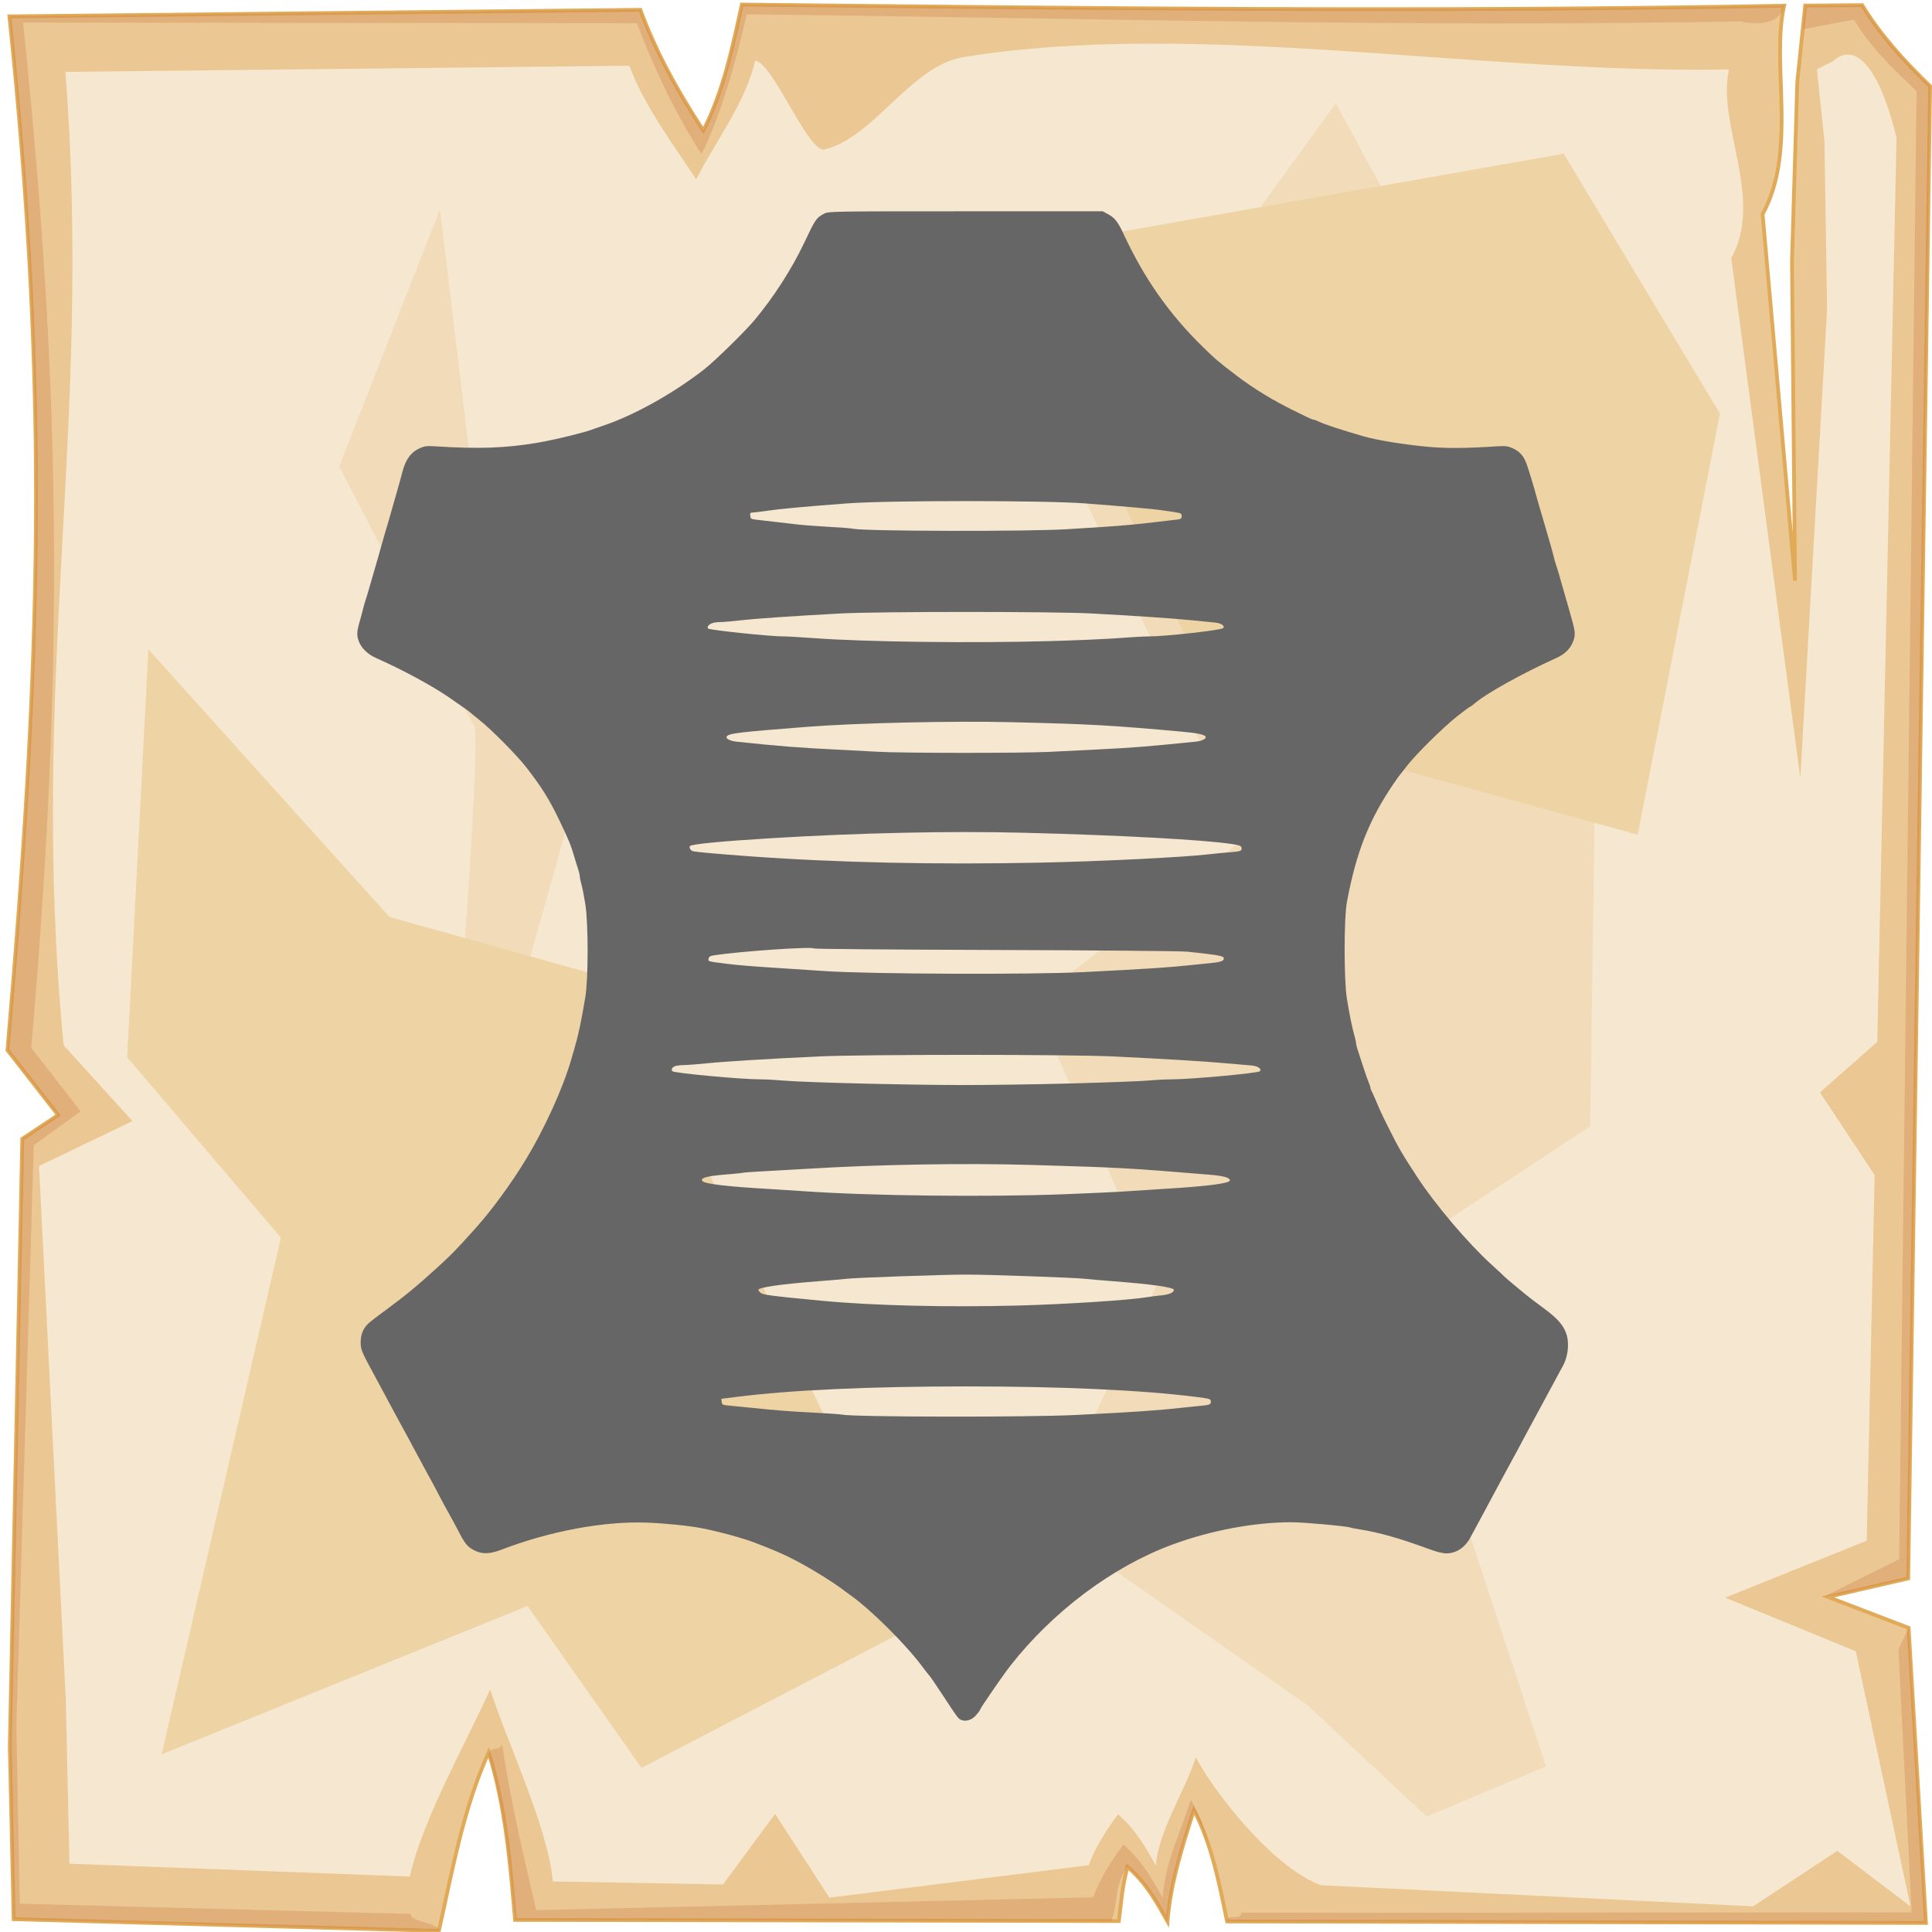<?xml version="1.0" encoding="UTF-8" standalone="no"?>
<svg
   viewBox="0 0 512 512"
   style="height: 512px; width: 512px;"
   version="1.1"
   id="svg12"
   sodipodi:docname="bear--scarred hide.svg"
   xml:space="preserve"
   inkscape:version="1.4 (e7c3feb1, 2024-10-09)"
   xmlns:inkscape="http://www.inkscape.org/namespaces/inkscape"
   xmlns:sodipodi="http://sodipodi.sourceforge.net/DTD/sodipodi-0.dtd"
   xmlns="http://www.w3.org/2000/svg"
   xmlns:svg="http://www.w3.org/2000/svg"><sodipodi:namedview
     id="namedview12"
     pagecolor="#505050"
     bordercolor="#ffffff"
     borderopacity="1"
     inkscape:showpageshadow="0"
     inkscape:pageopacity="0"
     inkscape:pagecheckerboard="1"
     inkscape:deskcolor="#d1d1d1"
     inkscape:zoom="0.64491819"
     inkscape:cx="225.61001"
     inkscape:cy="586.12085"
     inkscape:window-width="1728"
     inkscape:window-height="1051"
     inkscape:window-x="0"
     inkscape:window-y="38"
     inkscape:window-maximized="1"
     inkscape:current-layer="svg12" /><defs
     id="defs2"><radialGradient
       id="lorc-fire-bomb-gradient-0"><stop
         offset="0%"
         stop-color="#830000"
         stop-opacity="1"
         id="stop1" /><stop
         offset="100%"
         stop-color="#000"
         stop-opacity="1"
         id="stop2" /></radialGradient></defs><path
     d="M0 0h512v512H0z"
     fill="url(#pattern)"
     id="path2" /><svg
     version="1.1"
     id="svg11"><defs
       id="defs6"><filter
         id="b"
         x="-0.023"
         width="1.047"
         y="-0.023"
         height="1.047"
         color-interpolation-filters="sRGB"><feGaussianBlur
           stdDeviation="4.823"
           id="feGaussianBlur2" /></filter><filter
         id="a"
         x="-0.012"
         width="1.024"
         y="-0.012"
         height="1.024"
         color-interpolation-filters="sRGB"><feGaussianBlur
           stdDeviation="2.55"
           id="feGaussianBlur3" /></filter><filter
         id="c"
         x="-0.112"
         width="1.225"
         y="-0.083"
         height="1.165"
         color-interpolation-filters="sRGB"><feGaussianBlur
           stdDeviation="15.63"
           id="feGaussianBlur4" /></filter><filter
         id="e"
         x="-0.238"
         width="1.475"
         y="-0.249"
         height="1.497"
         color-interpolation-filters="sRGB"><feGaussianBlur
           stdDeviation="18.7"
           id="feGaussianBlur5" /></filter><filter
         id="d"
         x="-0.213"
         width="1.426"
         y="-0.151"
         height="1.303"
         color-interpolation-filters="sRGB"><feGaussianBlur
           stdDeviation="18.7"
           id="feGaussianBlur6" /></filter></defs><path
       d="M196.6 1.207c-2.5 11.323-4.8 22.703-10.2 33.383-7-10.68-12.6-20.91-16.7-31.988L2.494 4.338C13 104.9 10.86 175.3 1.979 278.3L15.4 295.5l-9.494 6.3L2.6 462.7l1.019 45.9 112.681 3.1c3.6-16.1 6.5-32.5 13.2-47.3 4.5 14.4 5.7 29.4 7 44.4l160 .3c.8-6.1.7-8.1 2.3-14.4 5.1 4.5 7.8 9.5 10.6 14.5.8-10.1 3.9-19.8 7-29.5 4.8 9.2 6.7 19.4 8.8 29.5l185.2.4-4.6-78.2-21.4-8.2 21.3-4.9 5.8-395.47c-7-6.73-13.3-13.744-18-21.465l-15.1.114-2.1 20.321-1.4 47.23.8 84.87-8.6-97.14c9.3-16.86 2.2-39.69 5.7-55.239-92.1 1.696-184.1.685-276.2-.314z"
       overflow="visible"
       color="#000"
       fill="#ebc893"
       fill-rule="evenodd"
       stroke="#e0aa58"
       enable-background="accumulate"
       id="path6" /><path
       d="M196.6 1.203c-2.5 11.327-4.8 22.707-10.2 33.387-7-10.68-12.6-20.91-16.7-31.99L2.494 4.336C13 104.9 10.86 175.3 1.979 278.3L15.4 295.5l-9.494 6.3L2.6 462.7l1.019 45.9 112.681 3.1c.5-2.1-7.9-2.3-7.4-4.5L5.244 504.5l-.914-47.3 4.63-153.7 12.42-9-13.093-16.8C16.95 177.3 16.36 104 6.113 5.992l162.687.164c4 10.804 10.3 24.254 17.1 34.664 5.3-10.41 9.5-25.97 12-37.02 89.8.974 173.8 3.521 263.6 1.867 4.6 1.226 10.6.431 11.3-4.149-92.1 1.696-184.1.684-276.2-.315zm296.9.158l-15.1.116-.6 6.277 13.5-2.557c4.6 7.533 9.7 12.383 16.6 18.943l-4.6 389.06-19.9 9.9 4.1-.6 18.2-4.2 5.8-395.47c-7-6.73-13.3-13.748-18-21.469zm9.6 435.739l3.5 69.7-177.7.1c.4 2.1-4.1.2-3.7 2.3l185.2.4-4.6-78.2zm-370 25.1c-1 2.2-2.9.4-3.7 2.6 4.2 14 5.8 29.5 7.1 44l158 .3c1.9-5 .8-9.7 4.3-14.4 5.1 4.5 7.8 9.5 10.6 14.5.8-10.1 3.9-19.8 7-29.5 1.8 3.4 3.2 7 4.3 10.6-1.4-5.6-2.4-8.3-5.1-13.4-3 9.4-6.7 16.2-7.5 26-2.7-4.9-5.4-9.7-10.4-14.1-3.4 4.6-6.2 9.1-8 14l-147.6 3.4c-3.4-14.6-7.1-30.3-9-44z"
       overflow="visible"
       color="#000"
       opacity=".527"
       fill="#c87137"
       fill-rule="evenodd"
       filter="url(#a)"
       enable-background="accumulate"
       id="path7" /><path
       d="M200.1 16.1c-2.3 10.67-10.5 21.38-15.6 31.44-6.6-10.06-13.9-19.69-17.7-30.12L17.34 19.05C24.61 113.6 7.605 179.3 16.85 277l18.26 20.1L10.34 309l7.1 141.6.96 43.3 90.2 3.4c3.4-15.2 15-35.6 21.3-49.6 4.3 13.6 15.4 36.7 16.6 50.9l45.1.8 13.8-18.7 14.4 22.2 68.7-8.6c1.8-4.7 4.5-9.1 7.8-13.5 4.8 4.2 7.4 8.9 10 13.6.8-9.5 7.7-19.6 10.6-28.7 4.5 8.6 19.9 28.9 33.1 33.9l114.6 5.6 22.3-14.7 19.4 14.7-14.5-67.6-34.6-14.2 37.5-15.1 2.1-96.9-14.5-21.9 15.2-13.4 5.1-239.63c-5.2-21.09-11.8-24.89-16.9-20.22l-4.2 2.11 2 19.14.7 44.47-7.1 124.23-18.3-137.78c8.8-15.88-3.9-35.38-.6-50.02-67.1 1.24-140.4-13.332-202.8-3.28-14 2.25-23.7 21.31-36.9 24.48-4.3 1.03-13.9-23.45-18.4-23.5z"
       overflow="visible"
       enable-background="accumulate"
       filter="url(#b)"
       fill-rule="evenodd"
       fill="#f6e7d0"
       color="#000"
       id="path8" /><path
       d="M354 27.39l-70.3 96.91 46.4 97.6-56.2 43.6 33 74.4-30.2 63.2 69.8 48.8 31.6 29.5 31.6-13.3L365.9 335l55.5-36.5 2.1-146.1-56.9-101.83zM116.6 55.48L89.9 123.6s33.7 65.3 35.8 68.8c2.1 3.6-7 118-7 118l42.8 73.8s9.9-82.9 7.1-83.6c-2.8-.7-29.5-42.1-29.5-42.1l23.8-84.3-36.5-37.2z"
       color="#000"
       overflow="visible"
       fill="#f2dbb9"
       fill-rule="evenodd"
       filter="url(#c)"
       enable-background="accumulate"
       id="path9" /><path
       d="M39.33 172.1l-5.62 108.1L74.45 328 42.84 464.9l96.96-39.3 30.2 42.9 74.4-38.7-80.8-169.9-60.4-16.9z"
       color="#000"
       overflow="visible"
       fill="#eed3a4"
       fill-rule="evenodd"
       enable-background="accumulate"
       filter="url(#d)"
       id="path10" /><path
       d="M266.9 66.72L324.5 191 434 221.2l21.8-111.6-41.4-68.86z"
       color="#000"
       overflow="visible"
       fill="#eed3a4"
       fill-rule="evenodd"
       enable-background="accumulate"
       filter="url(#e)"
       id="path11" /></svg><path
     style="fill:#666666;fill-opacity:1;stroke-width:0.473"
     d="m 254.702,455.794 c -0.744,-0.31 -1.007,-0.661 -4.601,-6.156 -2.318,-3.543 -3.705,-5.556 -4.024,-5.838 -0.098,-0.087 -0.924,-1.152 -1.836,-2.367 -4.45,-5.93 -13.681,-15.061 -18.969,-18.762 -0.607,-0.425 -1.246,-0.891 -1.42,-1.036 -1.173,-0.976 -4.625,-3.269 -7.573,-5.03 -5.275,-3.151 -9.03,-4.992 -14.357,-7.039 -0.781,-0.3 -1.752,-0.675 -2.159,-0.833 -2.854,-1.11 -9.468,-2.905 -13.776,-3.738 -3.401,-0.658 -9.687,-1.3 -14.515,-1.483 -11.395,-0.432 -25.81,2.252 -38.647,7.193 -3.101,1.194 -5.196,1.215 -7.296,0.072 -1.754,-0.955 -2.323,-1.675 -4.198,-5.317 -0.447,-0.868 -1.526,-2.856 -2.397,-4.418 -0.872,-1.562 -1.947,-3.55 -2.39,-4.418 -0.898,-1.761 -2.243,-4.266 -4.065,-7.573 -0.669,-1.215 -1.743,-3.203 -2.385,-4.418 -0.643,-1.215 -1.634,-3.061 -2.202,-4.102 -0.568,-1.041 -1.46,-2.674 -1.981,-3.629 -0.521,-0.954 -1.517,-2.8 -2.212,-4.102 -2.002,-3.749 -3.217,-6.009 -4.327,-8.046 -3.552,-6.518 -3.787,-7.08 -3.787,-9.03 0,-2.118 0.672,-3.733 2.101,-5.048 0.493,-0.454 2.601,-2.075 4.683,-3.601 5.011,-3.674 8.266,-6.359 13.411,-11.066 4.052,-3.707 5.112,-4.797 10.403,-10.697 4.22,-4.706 9.396,-11.798 13.24,-18.143 4.837,-7.982 9.699,-18.662 11.851,-26.032 0.304,-1.041 0.739,-2.532 0.968,-3.313 1.052,-3.601 1.802,-7.143 2.872,-13.568 0.808,-4.852 0.813,-19.521 0.008,-24.612 -0.316,-1.996 -0.777,-4.351 -1.025,-5.234 -0.248,-0.883 -0.451,-1.872 -0.451,-2.198 0,-0.326 -0.195,-1.166 -0.433,-1.866 -0.238,-0.7 -0.68,-2.125 -0.981,-3.166 -0.908,-3.134 -1.478,-4.535 -3.917,-9.624 -2.715,-5.663 -4.796,-9.006 -8.836,-14.191 -2.549,-3.271 -9.131,-9.93 -12.338,-12.481 -1.302,-1.035 -2.438,-1.967 -2.524,-2.071 -0.163,-0.195 -2.132,-1.593 -5.68,-4.032 -4.522,-3.11 -12.279,-7.294 -19.307,-10.414 -2.039,-0.905 -3.697,-2.443 -4.399,-4.079 -0.754,-1.76 -0.743,-2.698 0.067,-5.511 0.362,-1.256 0.791,-2.852 0.954,-3.546 0.163,-0.694 0.424,-1.617 0.579,-2.051 0.156,-0.434 0.506,-1.57 0.78,-2.524 0.645,-2.254 2.015,-6.987 2.602,-8.993 0.254,-0.868 0.654,-2.288 0.889,-3.155 0.235,-0.868 0.659,-2.359 0.942,-3.313 0.283,-0.955 0.726,-2.445 0.984,-3.313 0.258,-0.868 0.663,-2.288 0.9,-3.155 0.237,-0.868 0.663,-2.359 0.947,-3.313 0.561,-1.888 1.3,-4.55 1.761,-6.343 0.865,-3.362 2.307,-5.297 4.728,-6.347 1.18,-0.512 1.873,-0.586 4.102,-0.439 11.149,0.735 18.609,0.472 26.979,-0.953 4.619,-0.786 13.041,-2.856 14.988,-3.684 0.26,-0.111 1.183,-0.434 2.051,-0.718 8.243,-2.699 18.806,-8.557 27.134,-15.05 2.763,-2.154 10.795,-10.009 13.303,-13.01 5.106,-6.109 9.921,-13.596 13.19,-20.51 2.984,-6.313 3.212,-6.646 5.281,-7.725 1.206,-0.629 1.718,-0.637 37.537,-0.637 h 36.314 l 1.528,0.832 c 1.641,0.893 2.517,2.017 3.901,5.006 5.531,11.944 12.144,21.374 21.162,30.177 3.309,3.23 4.086,3.888 9.053,7.667 4.309,3.278 9.678,6.552 14.928,9.102 1.041,0.506 2.581,1.261 3.421,1.678 0.84,0.417 1.692,0.759 1.893,0.76 0.201,9.3e-4 0.735,0.195 1.186,0.43 1.321,0.689 6.377,2.358 12.116,4 3.438,0.983 10.078,2.079 16.338,2.697 5.149,0.508 10.455,0.49 18.845,-0.063 2.225,-0.147 2.924,-0.072 4.102,0.436 2.137,0.923 3.25,2.258 4.074,4.884 0.394,1.257 0.835,2.641 0.978,3.075 0.144,0.434 0.479,1.57 0.744,2.524 0.709,2.552 1.794,6.331 2.128,7.415 0.161,0.521 0.658,2.225 1.106,3.787 0.448,1.562 1.023,3.55 1.278,4.418 0.255,0.868 0.6,2.146 0.765,2.84 0.166,0.694 0.428,1.617 0.584,2.051 0.156,0.434 0.506,1.57 0.78,2.524 0.591,2.063 1.946,6.782 2.584,8.993 1.79,6.209 1.861,6.703 1.231,8.557 -0.678,1.995 -2.201,3.545 -4.496,4.576 -9.032,4.058 -18.961,9.598 -21.845,12.189 -0.435,0.39 -0.887,0.71 -1.006,0.71 -0.119,0 -1.682,1.159 -3.474,2.575 -3.751,2.964 -11.061,10.195 -13.346,13.202 -0.857,1.128 -1.644,2.122 -1.749,2.209 -0.105,0.087 -0.914,1.223 -1.799,2.524 -6.464,9.514 -9.855,18.122 -12.303,31.239 -0.818,4.383 -0.817,20.72 8.5e-4,25.717 0.696,4.251 1.401,7.705 1.987,9.739 0.243,0.844 0.442,1.763 0.442,2.041 0,0.278 0.197,1.078 0.438,1.778 0.241,0.7 0.892,2.693 1.446,4.428 0.554,1.735 1.209,3.603 1.455,4.15 0.246,0.547 0.447,1.152 0.447,1.345 0,0.193 0.137,0.598 0.304,0.899 0.167,0.301 0.604,1.258 0.969,2.126 1.337,3.172 1.648,3.847 3.268,7.1 2.903,5.826 3.701,7.204 7.879,13.61 4.732,7.255 13.404,17.477 19.64,23.15 1.717,1.562 3.263,3 3.437,3.196 0.362,0.409 5.852,4.969 7.263,6.034 0.518,0.39 2.167,1.624 3.665,2.741 3.076,2.294 4.656,4.094 5.426,6.183 0.918,2.49 0.6,6.044 -0.77,8.602 -0.167,0.311 -0.743,1.376 -1.281,2.367 -2.273,4.185 -2.756,5.079 -4.036,7.48 -0.74,1.388 -1.738,3.234 -2.218,4.102 -0.479,0.868 -1.438,2.643 -2.129,3.944 -1.993,3.75 -3.556,6.657 -4.497,8.362 -0.479,0.868 -1.441,2.643 -2.139,3.944 -0.698,1.302 -1.729,3.219 -2.293,4.26 -0.563,1.041 -1.582,2.947 -2.263,4.235 -0.681,1.288 -1.639,3.063 -2.129,3.944 -0.49,0.882 -1.2,2.196 -1.577,2.921 -1.381,2.652 -3.735,4.233 -6.335,4.253 -1.043,0.008 -2.64,-0.396 -4.947,-1.252 -7.226,-2.681 -13.044,-4.325 -18.079,-5.11 -1.128,-0.176 -2.264,-0.399 -2.524,-0.497 -1.015,-0.379 -12.326,-1.394 -15.535,-1.394 -9.907,0 -21.444,2.166 -31.638,5.939 -15.783,5.842 -31.576,17.666 -42.895,32.117 -1.939,2.475 -8.065,11.385 -8.065,11.73 -1.4e-4,0.125 -0.463,0.747 -1.028,1.382 -1.111,1.248 -2.688,1.735 -3.936,1.214 z m 30.365,-80.807 c 15.106,-0.751 21.928,-1.216 28.083,-1.915 1.562,-0.177 3.621,-0.389 4.575,-0.47 2.824,-0.24 3.155,-0.363 3.155,-1.175 0,-0.702 -0.17,-0.754 -4.023,-1.24 -14.366,-1.813 -35.392,-2.771 -60.821,-2.771 -25.545,0 -46.401,0.951 -60.837,2.773 l -4.039,0.51 0.095,0.815 c 0.088,0.761 0.231,0.827 2.146,0.999 1.128,0.101 3.613,0.346 5.522,0.545 6.866,0.715 10.831,1.024 17.039,1.33 3.471,0.171 6.737,0.4 7.257,0.51 3.091,0.649 49.24,0.715 61.846,0.089 z m -14.988,-29.012 c 12.235,-0.327 29.444,-1.441 33.763,-2.185 0.955,-0.164 2.729,-0.394 3.944,-0.511 2.02,-0.194 3.313,-0.754 3.313,-1.436 0,-0.685 -5.891,-1.525 -16.25,-2.316 -3.124,-0.239 -6.39,-0.521 -7.257,-0.626 -2.507,-0.305 -25.467,-1.123 -31.544,-1.123 -6.026,0 -29.434,0.823 -31.722,1.115 -0.781,0.1 -4.047,0.384 -7.257,0.631 -10.169,0.784 -16.093,1.637 -16.093,2.318 0,0.14 0.248,0.476 0.552,0.746 0.638,0.568 2.776,0.847 16.329,2.133 13.557,1.287 33.276,1.76 52.222,1.253 z m 11.991,-29.489 c 6.855,-0.262 14.523,-0.626 17.039,-0.81 2.516,-0.183 6.776,-0.462 9.466,-0.62 11.111,-0.65 17.355,-1.45 17.355,-2.224 0,-0.745 -1.66,-1.215 -5.364,-1.521 -21.704,-1.792 -23.366,-1.884 -47.173,-2.588 -17.598,-0.521 -40.945,-0.127 -59.006,0.997 -2.777,0.173 -7.744,0.451 -11.038,0.62 -3.294,0.168 -6.205,0.372 -6.469,0.453 -0.264,0.081 -2.459,0.303 -4.878,0.494 -4.803,0.379 -6.623,0.933 -5.793,1.763 0.705,0.705 6.802,1.421 17.133,2.012 2.603,0.149 6.934,0.427 9.624,0.618 17.347,1.232 48.457,1.595 69.104,0.806 z m 1.893,-29.361 c 9.458,-0.254 18.617,-0.6 20.352,-0.768 1.735,-0.168 4.433,-0.307 5.995,-0.31 5.257,-0.008 23.041,-1.634 23.561,-2.154 0.613,-0.613 -0.585,-1.418 -2.288,-1.538 -0.94,-0.066 -3.981,-0.328 -6.758,-0.582 -5.544,-0.507 -16.806,-1.187 -29.976,-1.81 -11.558,-0.547 -65.966,-0.55 -77.623,-0.005 -13.484,0.631 -24.858,1.327 -29.841,1.824 -2.529,0.252 -5.174,0.459 -5.877,0.459 -0.703,0 -1.714,0.087 -2.245,0.193 -0.992,0.198 -1.555,0.962 -1.069,1.448 0.514,0.514 18.277,2.161 23.255,2.157 1.388,0 4.228,0.149 6.311,0.334 5.345,0.474 31.08,1.128 46.227,1.174 7.029,0.021 20.518,-0.169 29.976,-0.424 z m 3.155,-29.505 c 17.409,-0.879 22.192,-1.195 29.188,-1.929 1.735,-0.182 4.112,-0.429 5.281,-0.549 2.206,-0.226 2.971,-0.623 2.677,-1.387 -0.171,-0.447 -2.661,-0.846 -9.694,-1.556 -1.694,-0.171 -23.792,-0.365 -50.799,-0.446 -26.291,-0.079 -47.916,-0.258 -48.056,-0.398 -0.563,-0.563 -19.751,0.759 -26.573,1.831 -0.977,0.154 -1.284,0.353 -1.361,0.883 -0.109,0.758 -0.372,0.686 4.97,1.36 3.029,0.382 6.292,0.644 15.323,1.228 2.777,0.18 7.534,0.492 10.571,0.695 11.948,0.798 54.644,0.965 68.473,0.267 z M 276.389,228.592 c 15.665,-0.336 37.17,-1.407 43.86,-2.185 1.475,-0.172 3.818,-0.398 5.206,-0.503 3.344,-0.254 3.686,-0.367 3.568,-1.182 -0.084,-0.581 -0.435,-0.721 -2.622,-1.052 -7.536,-1.14 -29.85,-2.347 -55.165,-2.983 -19.575,-0.492 -43.36,0.021 -66.792,1.44 -12.852,0.778 -20.964,1.552 -21.546,2.054 -0.413,0.357 0.117,1.261 0.834,1.423 0.893,0.202 6.464,0.699 14.243,1.272 23.655,1.742 50.149,2.321 78.412,1.716 z m 1.768,-29.341 c 3.453,-0.176 9.047,-0.455 12.431,-0.62 9.334,-0.454 13.388,-0.775 26.348,-2.091 1.674,-0.17 2.879,-0.813 2.543,-1.357 -0.319,-0.516 -2.253,-0.922 -6.014,-1.262 -19.01,-1.722 -24.416,-2.024 -45.28,-2.531 -15.704,-0.382 -40.94,0.189 -54.273,1.227 -18.384,1.431 -20.796,1.723 -21.326,2.581 -0.327,0.529 0.892,1.174 2.552,1.349 11.413,1.204 16.707,1.623 26.506,2.097 3.644,0.176 8.543,0.436 10.886,0.578 6.288,0.379 38.367,0.4 45.628,0.029 z m 0.125,-29.351 c 6.682,-0.186 14.861,-0.544 18.176,-0.795 3.315,-0.251 6.936,-0.454 8.046,-0.451 4.308,0.013 19.077,-1.635 19.632,-2.19 0.589,-0.589 -0.531,-1.346 -2.199,-1.486 -0.842,-0.071 -3.519,-0.334 -5.949,-0.585 -4.769,-0.492 -14.847,-1.178 -26.663,-1.814 -10.094,-0.543 -56.523,-0.542 -66.579,0 -12.928,0.699 -22.435,1.353 -26.541,1.824 -2.189,0.251 -4.632,0.457 -5.428,0.457 -0.797,0 -1.802,0.161 -2.235,0.358 -0.852,0.388 -1.278,1.095 -0.828,1.373 0.696,0.43 16.443,2.073 19.729,2.059 1.041,-0.005 4.804,0.207 8.362,0.47 13.654,1.009 41.657,1.358 62.477,0.779 z m 4.694,-29.665 c 2.364,-0.153 6.571,-0.422 9.348,-0.597 5.072,-0.32 9.244,-0.708 14.515,-1.35 1.562,-0.19 3.621,-0.43 4.575,-0.533 1.586,-0.171 1.735,-0.254 1.735,-0.969 0,-0.696 -0.173,-0.807 -1.578,-1.018 -0.868,-0.13 -2.501,-0.375 -3.629,-0.545 -2.212,-0.333 -9.225,-0.957 -20.51,-1.825 -10.457,-0.805 -52.041,-0.806 -62.793,-0.005 -11.046,0.826 -18.101,1.478 -21.471,1.984 -1.656,0.249 -3.334,0.453 -3.729,0.453 -0.596,0 -0.7,0.146 -0.617,0.868 0.092,0.802 0.232,0.882 1.835,1.057 0.955,0.104 3.155,0.355 4.891,0.558 1.735,0.202 4.362,0.509 5.838,0.681 1.475,0.172 5.207,0.452 8.292,0.622 3.086,0.17 5.946,0.393 6.357,0.497 2.742,0.688 46.753,0.782 56.939,0.121 z"
     id="path13"
     sodipodi:nodetypes="ssssscsscssssssssssssssssssssssssssssssssssssssssssssssssssssssscsssssscsssssssssssssssssssssssscssssssssssssssssssssssssssssssssssssssssssscssssssssssssssssssssscssssssssssscsssssscsssscssccssssssssssscssssssssssssssssssssssssscscsssscsssscscccssssssscsssssssccc" /></svg>
